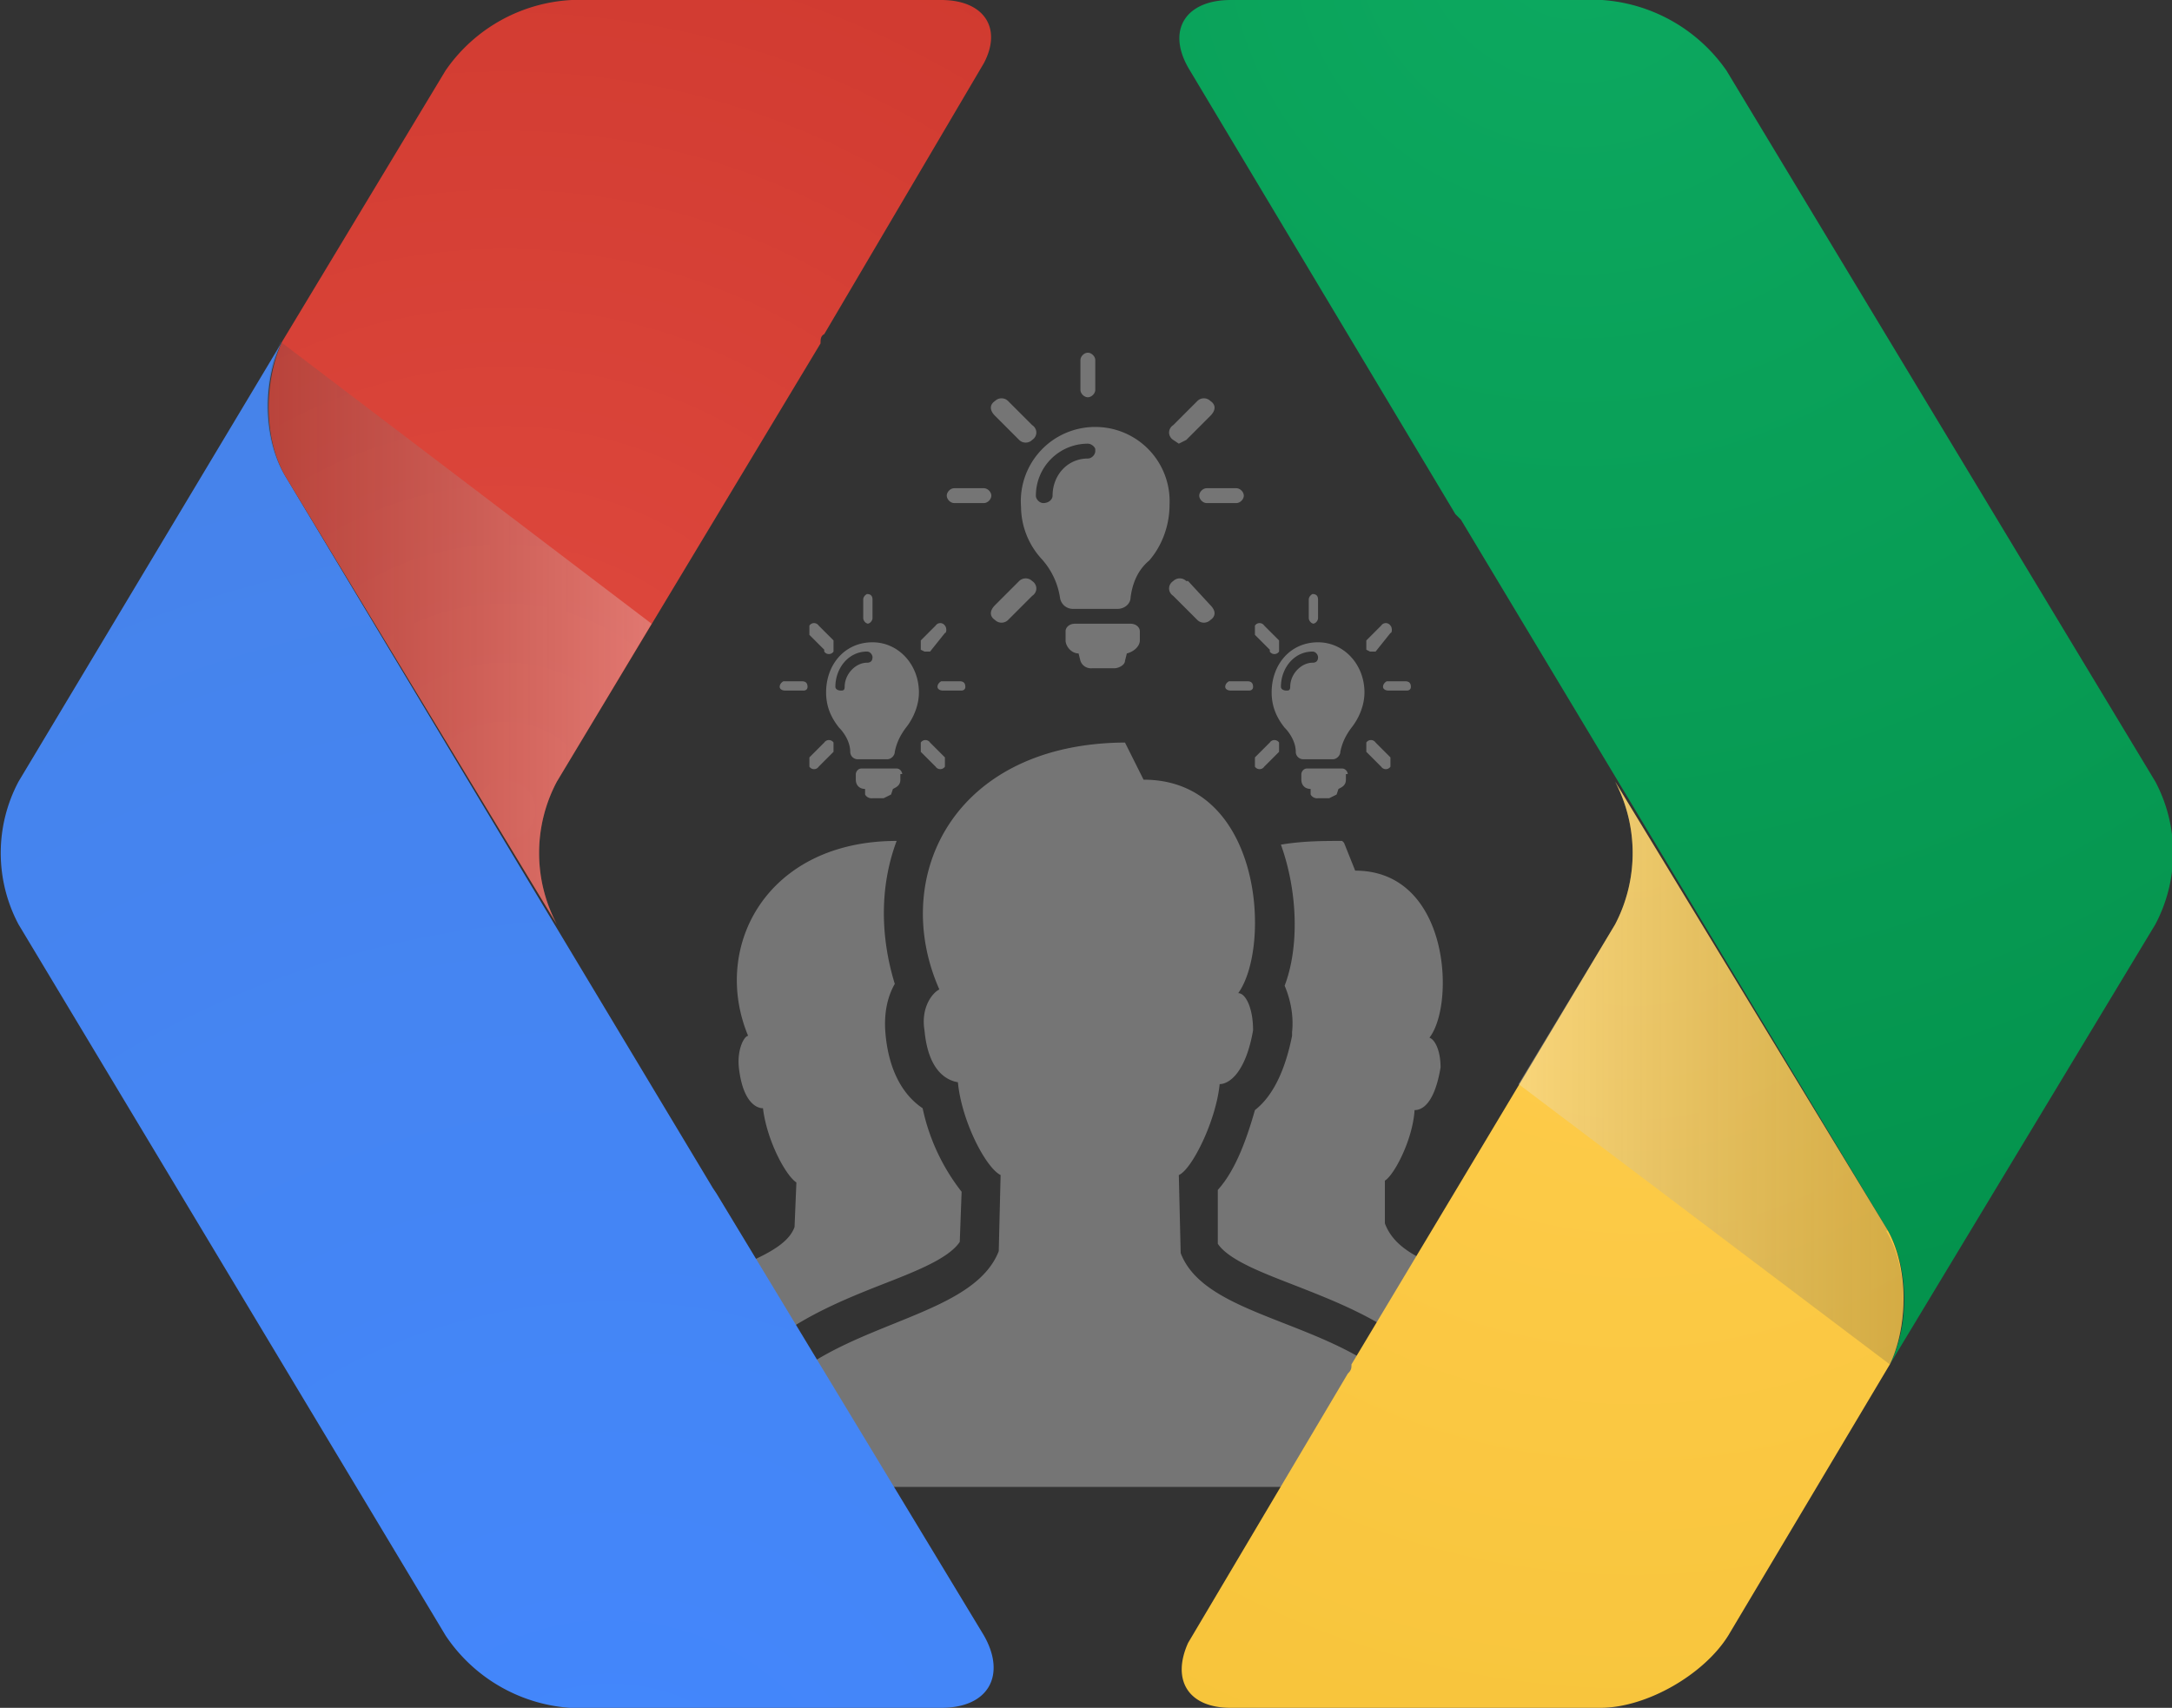 <svg width="117" height="92" xmlns="http://www.w3.org/2000/svg"><rect width="100%" height="100%" fill="#333333" stroke="none"/><defs><radialGradient cx="40.7%" cy="-7.2%" fx="40.7%" fy="-7.2%" r="153.1%" gradientTransform="matrix(1 0 0 .728 0 0)" id="a"><stop stop-color="#0DA960" offset="0%"/><stop stop-color="#03914B" offset="100%"/></radialGradient><radialGradient cx="62.7%" cy="7.8%" fx="62.7%" fy="7.8%" r="155.8%" gradientTransform="matrix(1 0 0 .783 0 0)" id="b"><stop stop-color="#FFCD4D" offset="0%"/><stop stop-color="#F6C338" offset="100%"/></radialGradient><linearGradient x1="122.5%" y1="50%" x2="-2.7%" y2="50%" id="c"><stop stop-color="#231F20" stop-opacity=".2" offset="0%"/><stop stop-color="#F1F2F2" stop-opacity=".3" offset="100%"/></linearGradient><radialGradient cx="59.3%" cy="107.2%" fx="59.3%" fy="107.2%" r="153.1%" gradientTransform="matrix(-1 0 0 -.728 1.2 1.9)" id="d"><stop stop-color="#4387FD" offset="0%"/><stop stop-color="#4683EA" offset="100%"/></radialGradient><radialGradient cx="37.3%" cy="92.2%" fx="37.3%" fy="92.2%" r="155.8%" gradientTransform="matrix(-1 0 0 -.783 .7 1.6)" id="e"><stop stop-color="#E04A3F" offset="0%"/><stop stop-color="#CD372D" offset="100%"/></radialGradient><linearGradient x1="-22.5%" y1="50%" x2="102.7%" y2="50%" id="f"><stop stop-color="#231F20" stop-opacity=".2" offset="0%"/><stop stop-color="#F1F2F2" stop-opacity=".3" offset="100%"/></linearGradient></defs><g fill-rule="nonzero" fill="none"><path d="M60.7 40c-9.3 0-12.8 7.2-10.1 13.3-.4.2-1 1-.8 2.2.2 2.2 1.2 2.7 1.8 2.8.2 2.1 1.5 4.6 2.3 5l-.1 4.1C52 72 41.2 71 39.8 79c0 .3.3 1.1 1 1.1h35.8c1 0 1-.8 1-1.2-1.5-8-12.3-6.9-14-11.4l-.1-4.2c.7-.3 2-2.9 2.2-4.9.5 0 1.4-.6 1.8-2.9 0-1.2-.4-2-.8-2C68.5 51 68 42 61.6 42l-1-2zm-12.4 5.3c-7 0-10 5.7-8 10.5-.2 0-.6.7-.5 1.7.2 1.8.9 2.2 1.3 2.2.2 1.7 1.2 3.6 1.8 4l-.1 2.4c-1 2.8-10.4 2.6-10.4 9.7 0 0 0 1 1 1h4.8c1.6-4.5 6-6.3 9.3-7.6 1.8-.7 3.6-1.4 4.2-2.3l.1-2.7a11 11 0 0 1-2.1-4.5c-.9-.6-1.8-1.8-2-4-.1-1.1.1-2 .5-2.7-.8-2.6-.8-5.3.1-7.7zm24 0c-1 0-2.1 0-3.3.2.9 2.5 1 5.5.2 7.6.3.7.5 1.6.4 2.5v.2c-.4 2-1.1 3.3-2 4-.4 1.4-1 3.2-2 4.3V67c.6.9 2.5 1.6 4.3 2.3 3.3 1.3 7.7 3 9.3 7.6h4.7c1.1 0 1.1-1 1.1-1 0-8.1-9-6.2-10.4-10v-2.3c.5-.3 1.5-2.2 1.6-3.8.5 0 1.1-.5 1.4-2.3 0-.9-.3-1.5-.6-1.6 1.4-1.8 1.1-9-4-9l-.6-1.5zM61.4 34v.5c0 .3-.3.6-.7.7l-.1.4c0 .2-.3.4-.6.4h-1.2a.6.6 0 0 1-.6-.4l-.1-.4c-.4 0-.7-.4-.7-.7V34c0-.2.2-.4.5-.4h3c.3 0 .5.2.5.4zm1.6-6.8c0 1.1-.4 2.2-1.1 3-.6.5-.9 1.2-1 2 0 .3-.3.6-.7.6h-2.4a.7.7 0 0 1-.7-.6 4 4 0 0 0-1-2.1 4.2 4.2 0 0 1-1.1-2.8 4 4 0 0 1 4-4.3 4 4 0 0 1 4 4.2zm-4-3c0-.1-.2-.3-.4-.3a2.8 2.8 0 0 0-2.8 2.8c0 .2.2.4.4.4.3 0 .5-.2.5-.4 0-1.1.8-2 1.9-2 .2 0 .4-.2.4-.4zm-.4-2.8c.2 0 .4-.2.4-.4v-1.6c0-.2-.2-.4-.4-.4s-.4.2-.4.4V21c0 .2.2.4.4.4zm-5.2 5.3c0-.2-.2-.4-.4-.4h-1.6c-.2 0-.4.2-.4.4s.2.4.4.4H53c.2 0 .4-.2.4-.4zm13.2-.4H65c-.2 0-.4.2-.4.4s.2.4.4.4h1.6c.2 0 .4-.2.4-.4s-.2-.4-.4-.4zm-11.7 5l-1.3 1.3c-.3.3-.3.6 0 .8a.5.5 0 0 0 .7 0l1.3-1.3c.3-.2.3-.6 0-.8a.5.5 0 0 0-.7 0zm8.6-7.4l.4-.2 1.3-1.3c.3-.3.3-.6 0-.8a.5.5 0 0 0-.7 0l-1.3 1.3c-.3.2-.3.6 0 .8l.3.2zm-8.6-.2a.5.5 0 0 0 .7 0c.3-.2.3-.6 0-.8l-1.3-1.3a.5.5 0 0 0-.7 0c-.3.2-.3.5 0 .8l1.3 1.3zm9 7.6a.5.5 0 0 0-.7 0c-.3.2-.3.6 0 .8l1.3 1.3a.5.5 0 0 0 .7 0c.3-.2.3-.5 0-.8L64 31.3zM48.5 41.7v.3c0 .3-.2.4-.4.5l-.1.3-.4.2H47a.4.4 0 0 1-.4-.2v-.3c-.3 0-.5-.2-.5-.5v-.3c0-.1.1-.3.3-.3h1.9c.2 0 .3.2.3.3zm1-4.4c0 .7-.3 1.4-.7 1.9-.3.4-.5.8-.6 1.3 0 .2-.2.4-.4.4h-1.6a.4.4 0 0 1-.4-.4c0-.5-.3-1-.6-1.3-.4-.5-.7-1.1-.7-1.9 0-1.5 1-2.7 2.5-2.7 1.4 0 2.5 1.2 2.5 2.7zM47 35.4c0-.1-.1-.3-.3-.3-1 0-1.7.9-1.7 1.9 0 .1.1.2.3.2.1 0 .2 0 .2-.2 0-.7.6-1.3 1.2-1.3.2 0 .3-.1.3-.3zm-.3-1.8c.2 0 .3-.2.3-.3v-1c0-.2-.1-.3-.3-.3 0 0-.2.1-.2.3v1c0 .1.1.3.3.3zM43.5 37c0-.2-.1-.3-.3-.3h-1s-.2.1-.2.3c0 .1.1.2.3.2h1s.2 0 .2-.2zm8.2-.3h-1s-.2.1-.2.3c0 .1.1.2.3.2h1s.2 0 .2-.2-.1-.3-.3-.3zM44.4 40l-.8.8v.5a.3.3 0 0 0 .5 0l.8-.8V40a.3.3 0 0 0-.5 0zm5.4-4.9h.3l.8-1c.1 0 .1-.3 0-.4a.3.3 0 0 0-.5 0l-.8.8v.5l.2.1zm-5.4 0a.3.3 0 0 0 .5 0v-.6l-.8-.8a.3.3 0 0 0-.5 0v.5l.8.8zm5.7 4.9a.3.3 0 0 0-.5 0v.5l.8.8a.3.3 0 0 0 .5 0v-.5l-.8-.8zM72.5 41.7v.3c0 .3-.2.4-.4.5l-.1.3-.4.2H71a.4.4 0 0 1-.4-.2v-.3c-.3 0-.5-.2-.5-.5v-.3c0-.1.1-.3.3-.3h1.9c.2 0 .3.2.3.3zm1-4.4c0 .7-.3 1.4-.7 1.9-.3.4-.5.8-.6 1.3 0 .2-.2.4-.4.4h-1.6a.4.4 0 0 1-.4-.4c0-.5-.3-1-.6-1.3-.4-.5-.7-1.1-.7-1.9 0-1.5 1-2.7 2.5-2.7 1.4 0 2.5 1.2 2.5 2.7zM71 35.4c0-.1-.1-.3-.3-.3-1 0-1.7.9-1.7 1.9 0 .1.1.2.3.2.1 0 .2 0 .2-.2 0-.7.6-1.3 1.2-1.3.2 0 .3-.1.3-.3zm-.3-1.8c.2 0 .3-.2.3-.3v-1c0-.2-.1-.3-.3-.3 0 0-.2.1-.2.3v1c0 .1.1.3.3.3zM67.5 37c0-.2-.1-.3-.3-.3h-1s-.2.1-.2.3c0 .1.1.2.3.2h1s.2 0 .2-.2zm8.2-.3h-1s-.2.1-.2.3c0 .1.1.2.3.2h1s.2 0 .2-.2-.1-.3-.3-.3zM68.4 40l-.8.8v.5a.3.3 0 0 0 .5 0l.8-.8V40a.3.3 0 0 0-.5 0zm5.4-4.9h.3l.8-1c.1 0 .1-.3 0-.4a.3.3 0 0 0-.5 0l-.8.8v.5l.2.1zm-5.4 0a.3.3 0 0 0 .5 0v-.6l-.8-.8a.3.3 0 0 0-.5 0v.5l.8.8zm5.7 4.9a.3.3 0 0 0-.5 0v.5l.8.8a.3.3 0 0 0 .5 0v-.5l-.8-.8z" fill="#757575"/><path d="M102.7 66.3c1.1 2 1.2 5 .1 7.2l14.3-23.7a8.2 8.2 0 0 0 0-7.7L94 3.8A8.9 8.9 0 0 0 87.3 0h-20c-2.5 0-3.5 1.7-2.2 3.8l14.3 23.9.3.3 23 38.3z" fill="url(#a)" transform="translate(-1)"/><path d="M67.2 92h20c2.5 0 5.6-1.8 6.9-3.9l8.7-14.6c1-2.1 1-5.2-.1-7.2L88 42.1a8.3 8.3 0 0 1 0 7.7L73.8 73.5c0 .2 0 .3-.2.5L65 88.5c-.9 2 0 3.5 2.3 3.5z" fill="url(#b)" transform="translate(-1)"/><path d="M102.7 66.3L88 42.1a8.3 8.3 0 0 1 0 7.7l-5.2 8.6 20 15.1c1-2.1 1-5.2-.2-7.2z" fill="url(#c)" transform="translate(-1)"/><path d="M16.4 25.7c-1.2-2-1.3-5.1-.2-7.3L2 42.1a8.2 8.2 0 0 0 0 7.7l23 38.3a8.8 8.8 0 0 0 6.7 3.9h20c2.6 0 3.5-1.8 2.3-3.9L39.6 64.3l-.2-.3-23-38.3z" fill="url(#d)" transform="translate(-1)"/><path d="M51.8 0h-20A8.8 8.8 0 0 0 25 3.8l-8.8 14.6c-1 2.2-1 5.3.2 7.3L31 49.8a8.2 8.2 0 0 1 0-7.7l14.2-23.6c0-.2 0-.4.2-.5L54 3.4c1-1.9 0-3.4-2.3-3.4z" fill="url(#e)" transform="translate(-1)"/><path d="M16.4 25.7L31 49.8a8.2 8.2 0 0 1 0-7.7l5.1-8.5-20-15.2c-1 2.2-1 5.3.3 7.3z" fill="url(#f)" transform="translate(-1)"/></g></svg>